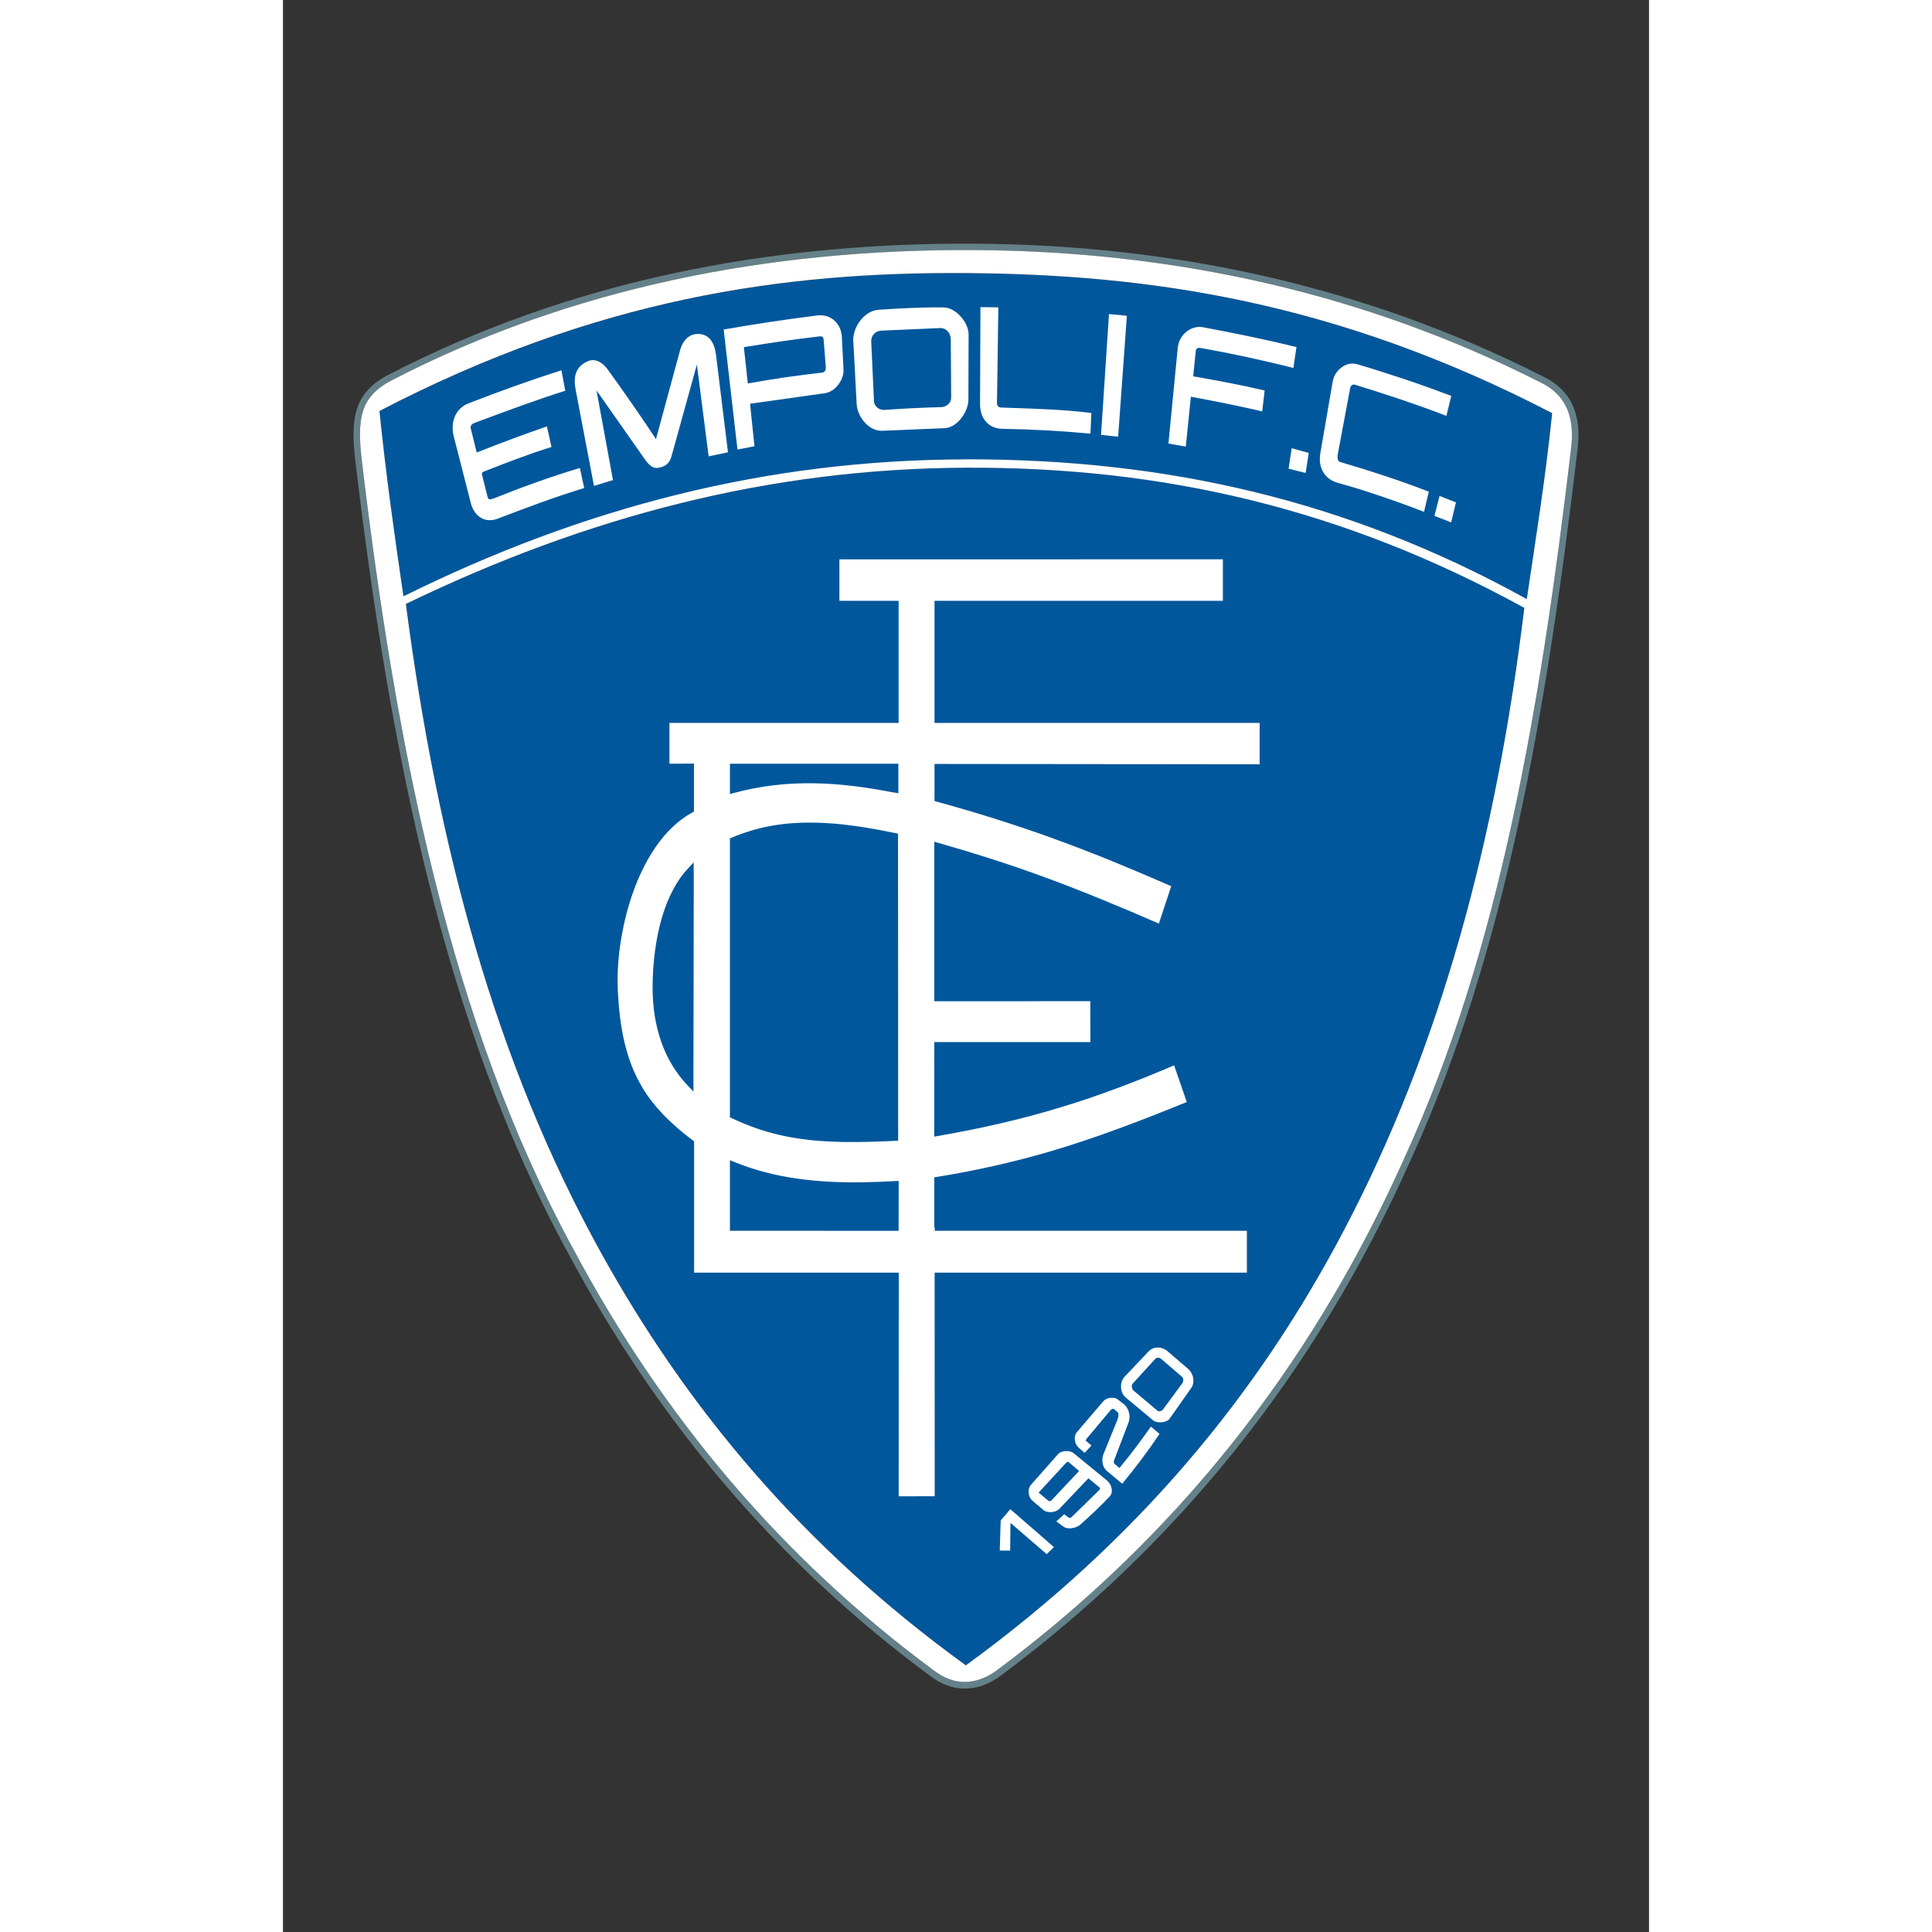 <?xml version="1.0" encoding="UTF-8"?>
<!DOCTYPE svg PUBLIC "-//W3C//DTD SVG 1.1//EN" "http://www.w3.org/Graphics/SVG/1.1/DTD/svg11.dtd">
<!-- Creator: CorelDRAW X6 -->
<svg xmlns="http://www.w3.org/2000/svg" xml:space="preserve" width="200.0pt" height="200.0pt" version="1.1" style="shape-rendering:geometricPrecision; text-rendering:geometricPrecision; image-rendering:optimizeQuality; fill-rule:evenodd; clip-rule:evenodd"
viewBox="0 0 21000 29700"
 xmlns:xlink="http://www.w3.org/1999/xlink">
 <rect x="0" y="0" width="21000" height="29700" fill="#333333" stroke="none"/>
 <defs>
  <!--<style type="text/css">
   <![CDATA[
    .fil0 {fill:none}
    .fil2 {fill:#00579C}
    .fil3 {fill:white}
    .fil4 {fill:#00579C;fill-rule:nonzero}
    .fil1 {fill:#648189;fill-rule:nonzero}
   ]]>
  </style>-->
 </defs>
 <g id="Слой_x0020_1">
  <g id="_1148530480">
   <path class="fil0" style="fill: none" d="M19083 9345c-2779,-1527 -5550,-2167 -8576,-2155 -3022,12 -5829,746 -8618,2094 495,3780 1386,7063 3005,9983 1309,2363 3081,4510 5604,6334 2648,-1929 4486,-4164 5814,-6692 1479,-2817 2336,-5989 2771,-9564zm-17231 -177c2770,-1371 5594,-2101 8650,-2105 3034,-4 5840,611 8619,2149 142,-963 286,-1844 390,-2859 -3323,-1723 -6200,-2133 -9011,-2153 -2789,-20 -5673,382 -9017,2120 102,992 231,1907 369,2849z"/>
   <path class="fil1" style="fill: #648189; fill-rule: nonzero" d="M1680 5842c-252,130 -388,282 -450,480 -64,203 -54,459 -14,790 262,2194 602,4352 1114,6396 511,2043 1194,3972 2141,5707l0 0c683,1279 1480,2461 2398,3540 918,1078 1959,2054 3130,2919l1 1c158,123 321,181 483,181 169,-1 338,-65 499,-185 1333,-992 2529,-2135 3576,-3442 1047,-1307 1945,-2779 2682,-4429l0 0c734,-1602 1257,-3335 1655,-5165 398,-1831 672,-3757 907,-5744 30,-250 8,-460 -73,-631 -80,-169 -220,-301 -427,-396l-2 -1c-1316,-664 -2699,-1165 -4148,-1502 -1447,-336 -2961,-509 -4538,-517 -1582,-8 -3129,137 -4624,462 -1494,324 -2937,827 -4310,1536zm-545 451c71,-225 221,-396 500,-539 1382,-713 2832,-1220 4335,-1545 1502,-326 3056,-471 4646,-463 1586,8 3106,181 4560,519 1457,339 2847,842 4170,1510l0 0c228,105 384,253 474,443 90,189 114,417 82,686 -236,1990 -510,3920 -909,5754 -399,1835 -924,3575 -1662,5185l0 0c-741,1658 -1643,3137 -2695,4451 -1052,1314 -2254,2462 -3594,3460 -178,132 -367,204 -558,204 -183,1 -367,-64 -543,-201l0 0c-1177,-870 -2223,-1850 -3147,-2935 -924,-1084 -1724,-2272 -2410,-3557l0 0c-952,-1744 -1638,-3680 -2151,-5731 -513,-2049 -853,-4212 -1116,-6409 -41,-344 -51,-611 18,-831z"/>
   <path class="fil2" style="fill: #00579C" d="M10508 7190c-3022,12 -5829,746 -8618,2094 495,3780 1386,7063 3005,9983 1309,2363 3081,4510 5604,6334 2648,-1929 4486,-4164 5814,-6692 1479,-2817 2336,-5989 2771,-9564 -2779,-1527 -5550,-2167 -8576,-2155zm-5236 6688c165,-545 475,-1147 993,-1431l0 -657 -377 1 0 -727 3523 0 0 -1777 -910 0 0 -737 5994 -1 0 738 -4433 0 0 1777 4998 0 0 735 -4997 -6 0 482c606,166 1204,353 1795,568 620,225 1228,478 1832,741l25 11 -221 670 -30 -13c-583,-255 -1170,-500 -1767,-719 -538,-197 -1082,-372 -1633,-528l0 2336 2398 -1 1 729 -2399 0 -1 1343c642,-111 1274,-254 1898,-445 593,-181 1170,-402 1740,-647l30 -13 228 659 -26 11c-702,287 -1410,559 -2138,772 -570,167 -1145,294 -1731,389l0 730 4798 0 0 744 -4800 0 1 3437 -654 1 1 -3437 -3145 0 0 -2045c-307,-231 -586,-492 -786,-823 -274,-454 -357,-976 -385,-1498 -24,-450 47,-941 177,-1371zm8018 6881c88,-93 230,-87 325,-6l313 268c94,80 128,229 55,334l-329 468c-55,78 -222,90 -293,31l-418 -348c-103,-84 -110,-262 -19,-358l367 -387zm-1111 1247l414 -485c53,-62 186,-79 251,-28l92 71c92,71 124,208 83,316l-213 556c-3,8 -18,41 -9,49l56 48c164,-196 317,-402 464,-611l19 -27 171 145 -15 22c-175,264 -367,515 -569,759l-19 23 -258 -214c-78,-65 -95,-194 -58,-285l211 -518c7,-17 30,-85 12,-100l-50 -44c-6,0 -17,8 -21,12l-366 437c-1,1 -4,5 -5,7l96 81 -140 149 -120 -105c-65,-57 -84,-191 -27,-259zm-698 803l414 -470c60,-68 205,-78 275,-21l513 420c76,62 121,198 48,278 -143,156 -299,299 -457,440 -68,61 -212,89 -289,33l-135 -99 159 -145 77 59c9,7 14,7 22,-1l427 -417 0 -4 -149 -123 -431 453c-64,67 -208,80 -279,20l-172 -146c-76,-64 -88,-203 -22,-278zm-486 1053l15 -497 170 -199 710 617 -147 144 -534 -460 -4 396 -210 -1z"/>
   <path class="fil2" style="fill: #00579C" d="M6266 13384c-414,441 -530,1215 -533,1788 -3,549 145,1082 528,1484l5 -3272z"/>
   <path class="fil2" style="fill: #00579C" d="M6921 12140c844,-227 1639,-171 2489,-5l0 -344 -2489 0 0 349z"/>
   <path class="fil2" style="fill: #00579C" d="M7386 18064c-158,-42 -313,-94 -465,-155l0 961 2493 1 1 -665c-678,38 -1369,36 -2029,-141z"/>
   <path class="fil2" style="fill: #00579C" d="M6921 17146c277,131 562,225 864,283 531,101 1087,86 1625,61l-2 -4633c-627,-129 -1297,-229 -1932,-104 -191,37 -376,94 -554,170l0 4224z"/>
   <path class="fil2" style="fill: #00579C" d="M12050 22510l-398 432 124 104c9,7 16,3 23,-5l403 -428 -137 -116c-5,1 -13,9 -15,12z"/>
   <path class="fil2" style="fill: #00579C" d="M13094 21360l368 310c8,6 37,-3 43,-11l303 -411c11,-15 12,-50 -3,-63l-323 -278c-13,-12 -41,-12 -53,2l-348 382c-14,15 -2,57 13,70z"/>
   <path class="fil2" style="fill: #00579C" d="M2866 7750l-266 -1041c-56,-218 21,-448 243,-535 469,-183 944,-353 1424,-507l32 -10 69 365 -25 8c-469,148 -930,322 -1392,493 -21,7 -47,28 -41,53l86 345c347,-138 697,-267 1049,-389l32 -11 81 366 -26 8c-340,107 -675,234 -1006,366 -6,2 -39,13 -42,18 -1,2 1,12 1,14l86 342c6,25 45,6 61,0 433,-175 873,-332 1321,-468l31 -9 78 359 -27 8c-449,135 -886,302 -1324,468 -211,80 -384,-38 -445,-243zm-1014 1418c2770,-1371 5594,-2101 8650,-2105 3034,-4 5840,611 8619,2149 142,-963 286,-1844 390,-2859 -3323,-1723 -6200,-2133 -9011,-2153 -2789,-20 -5673,382 -9017,2120 102,992 231,1907 369,2849zm2921 -1686l-284 -1489c-39,-203 -2,-373 207,-454 119,-46 235,39 301,131 251,348 497,698 733,1056l362 -1336c43,-159 146,-284 322,-264 171,19 233,179 252,329l185 1506 -316 66 -176 -1374 -376 1358c-33,121 -99,171 -217,190 -103,17 -173,-77 -225,-151l-706 -1006 247 1341 -311 94zm2192 -541l-218 -1894 28 -5c478,-85 959,-156 1440,-216 222,-28 390,139 401,355l25 501c8,171 -136,364 -309,388l-1125 158 67 653 -310 60zm5473 -246l-31 -3c-448,-42 -895,-66 -1345,-74 -235,-4 -370,-175 -369,-406l6 -1514 326 5 -21 1501c0,24 16,37 39,38 460,16 928,26 1385,83l27 3 -16 367zm112 13l125 -1906 325 30 -137 1909 -313 -34zm-3333 -60c-225,10 -411,-227 -423,-437l-51 -963c-10,-227 174,-495 414,-511 333,-22 665,-40 999,-35 205,3 410,244 409,443l-3 1000c-1,198 -179,454 -389,463l-957 40zm4684 248l-316 -57 147 -1512c19,-194 213,-356 410,-320 482,89 962,188 1438,304l27 6 -55 372 -32 -8c-469,-120 -946,-221 -1422,-306 -25,-4 -40,-1 -43,26l-37 365c359,64 718,130 1073,214l26 6 -43 371 -33 -8c-352,-84 -707,-154 -1063,-219l-78 767zm1530 329l55 -366 311 86 -56 357 -311 -78zm492 -260l191 -1107c9,-54 32,-105 64,-149 79,-109 218,-177 351,-132 484,144 963,306 1436,484l25 9 -87 356 -32 -12c-459,-176 -927,-331 -1397,-475 -26,-8 -39,6 -44,31l-193 1029c-4,20 -4,72 21,79 459,135 916,283 1362,457l24 10 -86 358 -32 -12c-266,-103 -538,-199 -810,-289 -168,-55 -338,-108 -508,-155 -225,-61 -324,-260 -285,-481zm1749 982l90 -355 300 117 -86 356 -304 -117z"/>
   <path class="fil2" style="fill: #00579C" d="M7113 5357l55 507c372,-67 746,-122 1121,-162 27,-3 33,-34 31,-57l-34 -426c-2,-23 -11,-26 -34,-24 -381,43 -761,100 -1139,161z"/>
   <path class="fil2" style="fill: #00579C" d="M9068 5245l42 911c3,73 62,125 135,123 290,-22 580,-37 871,-43 73,-2 134,-51 133,-127l-6 -889c-1,-78 -54,-155 -138,-151l-908 40c-72,3 -132,64 -129,137z"/>
   <path class="fil3" style="fill: white" d="M3126 7261c331,-132 666,-259 1006,-366l26 -8 -81 -366 -32 11c-353,122 -703,251 -1049,389l-86 -345c-6,-25 21,-46 41,-53 462,-171 923,-345 1392,-493l25 -8 -69 -365 -32 10c-480,153 -955,323 -1424,507 -222,87 -299,317 -243,535l266 1041c60,205 233,323 445,243 438,-166 875,-333 1324,-468l27 -8 -78 -359 -31 9c-447,136 -887,293 -1321,468 -15,6 -54,24 -61,0l-86 -342c-1,-2 -3,-12 -1,-14 3,-4 36,-16 42,-18z"/>
   <path class="fil3" style="fill: white" d="M4490 5993l284 1489 311 -94 -247 -1341 706 1006c52,74 121,168 225,151 118,-19 183,-70 217,-190l376 -1358 176 1374 316 -66 -185 -1506c-19,-150 -81,-310 -252,-329 -177,-20 -279,105 -322,264l-362 1336c-236,-358 -483,-708 -733,-1056 -67,-92 -183,-177 -301,-131 -209,81 -246,251 -207,454z"/>
   <path class="fil3" style="fill: white" d="M6747 5046l218 1894 310 -60 -67 -653 1125 -158c172,-24 317,-218 309,-388l-25 -501c-11,-216 -179,-383 -401,-355 -482,61 -962,131 -1440,216l-28 5zm420 818l-55 -507c379,-61 758,-119 1139,-161 23,-3 32,0 34,24l34 426c2,22 -4,54 -31,57 -376,41 -750,95 -1121,162z"/>
   <path class="fil3" style="fill: white" d="M8743 5247l51 963c11,210 197,447 423,437l957 -40c209,-9 388,-265 389,-463l3 -1000c1,-199 -204,-440 -409,-443 -334,-5 -666,14 -999,35 -240,16 -424,284 -414,511zm368 909l-42 -911c-3,-73 57,-134 129,-137l908 -40c83,-4 137,73 138,151l6 889c1,76 -60,125 -133,127 -291,6 -581,21 -871,43 -72,2 -131,-50 -135,-123z"/>
   <path class="fil3" style="fill: white" d="M10697 4697l-6 1514c-1,231 134,402 369,406 450,8 897,32 1345,74l31 3 16 -367 -27 -3c-457,-57 -925,-67 -1385,-83 -24,-1 -39,-14 -39,-38l21 -1501 -326 -5z"/>
   <polygon class="fil3" style="fill: white" points="12675,4801 12550,6707 12863,6741 13000,4831 "/>
   <path class="fil3" style="fill: white" d="M13732 5325l-147 1512 316 57 78 -767c356,66 711,136 1063,219l33 8 43 -371 -26 -6c-355,-84 -714,-150 -1073,-214l37 -365c3,-27 18,-30 43,-26 476,85 954,186 1422,306l32 8 55 -372 -27 -6c-476,-116 -956,-215 -1438,-304 -197,-36 -391,126 -410,320z"/>
   <polygon class="fil3" style="fill: white" points="15486,6859 15431,7224 15741,7302 15798,6945 "/>
   <path class="fil3" style="fill: white" d="M16114 5857l-191 1107c-38,221 60,420 285,481 171,47 340,100 508,155 271,89 543,185 810,289l32 12 86 -358 -24 -10c-446,-174 -903,-322 -1362,-457 -25,-7 -24,-59 -21,-79l193 -1029c5,-25 17,-39 44,-31 470,145 937,299 1397,475l32 12 87 -356 -25 -9c-473,-179 -952,-340 -1436,-484 -133,-45 -271,23 -351,132 -32,44 -55,95 -64,149z"/>
   <polygon class="fil3" style="fill: white" points="17761,7591 17671,7946 17975,8064 18061,7708 "/>
   <polygon class="fil3" style="fill: white" points="11888,23783 11178,23166 11009,23365 10994,23861 11204,23863 11208,23467 11742,23927 "/>
   <path class="fil3" style="fill: white" d="M11502 23086l172 146c71,60 216,47 279,-20l431 -453 149 123 0 4 -427 417c-8,8 -13,8 -22,1l-77 -59 -159 145 135 99c78,57 221,29 289,-33 157,-141 314,-284 457,-440 74,-80 28,-216 -48,-278l-513 -420c-69,-57 -215,-47 -275,21l-414 470c-66,75 -53,214 22,278zm274 -40l-124 -104 398 -432c3,-3 11,-11 15,-12l137 116 -403 428c-7,8 -14,13 -23,5z"/>
   <path class="fil3" style="fill: white" d="M12178 22006c-58,67 -38,202 27,259l120 105 140 -149 -96 -81c1,-3 3,-6 5,-7l366 -437c4,-4 15,-12 21,-12l50 44c17,15 -5,83 -12,100l-211 518c-37,91 -20,220 58,285l258 214 19 -23c201,-244 393,-496 569,-759l15 -22 -171 -145 -19 27c-147,209 -300,415 -464,611l-56 -48c-9,-7 7,-41 9,-49l213 -556c41,-107 9,-244 -83,-316l-92 -71c-65,-51 -198,-34 -251,28l-414 485z"/>
   <path class="fil3" style="fill: white" d="M12941 21504l418 348c71,60 238,48 293,-31l329 -468c74,-105 39,-253 -55,-334l-313 -268c-94,-81 -237,-87 -325,6l-367 387c-91,96 -83,274 19,358zm520 166l-368 -310c-15,-13 -27,-54 -13,-70l348 -382c12,-13 39,-13 53,-2l323 278c15,13 14,48 3,63l-303 411c-6,8 -35,17 -43,11z"/>
   <path class="fil3" style="fill: white" d="M10498 25601c-2522,-1824 -4294,-3971 -5604,-6334 -1618,-2921 -2510,-6203 -3005,-9983 2788,-1348 5595,-2082 8618,-2094 3026,-12 5796,628 8576,2155 -435,3576 -1291,6748 -2771,9564 -1328,2528 -3166,4763 -5814,6692zm4 -18539c-3057,4 -5880,734 -8650,2105 -138,-942 -268,-1857 -369,-2849 3344,-1738 6228,-2140 9017,-2120 2811,20 5688,430 9011,2153 -104,1016 -248,1896 -390,2859 -2778,-1538 -5584,-2153 -8619,-2149zm-9272 -740c-64,203 -54,459 -14,790 262,2194 602,4352 1114,6396 511,2043 1194,3972 2141,5707l0 0c683,1279 1480,2461 2398,3540 918,1078 1959,2054 3130,2919l1 1c158,123 321,181 483,181 169,-1 338,-65 499,-185 1333,-992 2529,-2135 3576,-3442 1047,-1307 1945,-2779 2682,-4429l0 0c734,-1602 1257,-3335 1655,-5165 398,-1831 672,-3757 907,-5744 30,-250 8,-460 -73,-631 -80,-169 -220,-301 -427,-396l-2 -1c-1316,-664 -2699,-1165 -4148,-1502 -1447,-336 -2961,-509 -4538,-517 -1582,-8 -3129,137 -4624,462 -1494,324 -2937,827 -4310,1536 -252,130 -388,282 -450,480z"/>
   <path class="fil4" style="fill: #00579C; fill-rule: nonzero" d="M5500 16734c99,164 218,311 349,445 132,135 278,257 430,372l10 7 0 12 0 2020 3121 0 25 0 0 25 -1 3412 604 -1 -1 -3412 0 -25 25 0 4775 0 0 -694 -4773 0 -25 0 0 -25 0 -730 0 -21 21 -3c293,-47 582,-103 870,-167 288,-64 573,-138 858,-221 363,-106 722,-227 1077,-358 356,-131 708,-270 1058,-414l0 0 4 -2 -212 -612 -5 2c-284,122 -571,239 -862,348 -290,109 -583,209 -880,300 -313,96 -627,179 -944,253 -317,74 -636,137 -957,193l-29 5 0 -30 1 -1343 0 -25 25 0 2374 0 -1 -679 -2373 1 -25 0 0 -25 0 -2336 0 -33 32 9c275,78 549,161 822,249 273,88 544,181 812,280 298,109 594,225 890,346 296,121 588,246 879,373l5 2 206 -623 -4 -2c-301,-131 -603,-260 -909,-385 -305,-124 -612,-244 -921,-356 -294,-107 -591,-207 -891,-302 -300,-95 -601,-183 -902,-266l-18 -5 0 -19 0 -482 0 -25 25 0 4972 6 0 -685 -4973 0 -25 0 0 -25 0 -1777 0 -25 25 0 4408 0 0 -688 -5945 1 0 687 885 0 25 0 0 25 0 1777 0 25 -25 0 -3498 0 0 677 352 -1 25 0 0 25 0 657 0 15 -13 7c-230,126 -419,316 -571,537 -187,269 -320,583 -410,880 -66,219 -117,454 -148,691 -29,226 -40,454 -28,672 14,260 41,519 99,770 58,250 146,492 282,716zm314 480c-135,-137 -256,-287 -357,-454 -138,-230 -229,-476 -288,-731 -59,-254 -87,-516 -101,-779 -12,-221 -1,-452 29,-681 31,-240 82,-478 149,-699 91,-301 226,-620 416,-894 154,-222 344,-415 575,-545l0 -617 -352 1 -25 0 0 -25 0 -727 0 -25 25 0 3498 0 0 -1727 -885 0 -25 0 0 -25 0 -737 0 -25 25 0 5994 -1 25 0 0 25 0 738 0 25 -25 0 -4408 0 0 1727 4973 0 25 0 0 25 0 735 0 25 -25 0 -4972 -6 0 438c299,82 594,169 886,261 299,94 596,195 893,302 311,113 618,232 923,356 304,124 607,253 910,386l25 11 21 9 -7 22 -221 670 -9 26 -25 -11 -30 -13c-292,-128 -585,-253 -878,-373 -293,-120 -589,-235 -888,-345 -269,-99 -539,-192 -810,-279 -261,-84 -524,-164 -789,-239l0 2278 2373 -1 25 0 0 25 1 729 0 25 -25 0 -2374 0 -1 1289c311,-54 619,-116 925,-187 316,-73 629,-157 940,-252 296,-90 588,-191 877,-299 288,-108 575,-224 860,-347l30 -13 25 -11 9 25 228 659 8 22 -22 9 -26 11 0 0c-352,144 -705,284 -1060,414 -356,131 -715,252 -1081,359 -285,83 -572,157 -861,222 -282,63 -566,118 -852,164l0 684 4773 0 25 0 0 25 0 744 0 25 -25 0 -4775 0 1 3412 0 25 -25 0 -654 1 -25 0 0 -25 1 -3413 -3121 0 -25 0 0 -25 0 -2032c-151,-114 -295,-235 -426,-369zm429 -540c-185,-194 -316,-418 -402,-660 -94,-265 -135,-551 -133,-842 2,-323 39,-711 145,-1067 84,-280 210,-542 394,-739l43 -46 0 63 -5 3272 0 62 -43 -45zm-355 -676c77,216 191,418 348,595l5 -3143c-156,184 -265,419 -340,670 -105,351 -142,733 -143,1052 -1,285 38,565 130,825zm1007 1150l0 -4224 0 -17 15 -6c91,-38 183,-72 276,-100 93,-29 188,-52 283,-71 320,-63 648,-69 976,-44 326,26 651,83 966,148l20 4 0 20 2 4633 0 24 -24 1c-269,12 -543,22 -817,17 -274,-6 -547,-27 -814,-78 -152,-29 -300,-67 -444,-115 -145,-47 -286,-104 -426,-170l-14 -7 0 -16zm50 -4207l0 4191c133,62 268,116 406,161 143,47 288,84 438,113 264,50 534,72 806,77 264,5 529,-4 790,-16l-2 -4589c-306,-63 -623,-118 -940,-143 -323,-25 -647,-19 -962,43 -95,19 -187,42 -278,70 -87,27 -172,57 -256,92zm-16 4946c76,31 152,59 229,84 76,26 154,49 233,70 328,88 665,133 1003,150 339,18 680,9 1019,-10l26 -1 0 26 -1 665 0 25 -25 0 -2493 -1 -25 0 0 -25 0 -961 0 -37 34 14zm213 132c-67,-22 -133,-46 -198,-72l0 900 2443 1 1 -614c-331,18 -665,26 -998,9 -342,-18 -681,-63 -1013,-152 -79,-21 -158,-45 -236,-71zm2262 -5858c-424,-83 -834,-138 -1242,-144 -408,-6 -816,36 -1235,149l-31 8 0 -33 0 -349 0 -25 25 0 2489 0 25 0 0 25 0 344 0 30 -30 -6zm-1242 -194c403,6 806,59 1221,139l0 -289 -2439 0 0 291c413,-108 815,-149 1218,-142z"/>
   <polygon class="fil3" style="fill: white" points="11178,23166 11009,23365 10994,23861 11204,23863 11208,23467 11742,23927 11888,23783 "/>
   <path class="fil4" style="fill: #00579C; fill-rule: nonzero" d="M11181 23201l-148 173 -14 462 160 1 4 -371 1 -54 41 35 516 445 111 -109 -671 -583zm-191 147l170 -199 16 -19 19 16 710 617 20 18 -19 19 -147 144 -16 16 -17 -15 -493 -425 -4 342 0 25 -25 0 -210 -1 -26 0 1 -25 15 -497 0 -9 6 -7z"/>
   <path class="fil3" style="fill: white" d="M11502 23086l172 146c71,60 216,47 279,-20l431 -453 149 123 0 4 -427 417c-8,8 -13,8 -22,1l-77 -59 -159 145 135 99c78,57 221,29 289,-33 157,-141 314,-284 457,-440 74,-80 28,-216 -48,-278l-513 -420c-69,-57 -215,-47 -275,21l-414 470c-66,75 -53,214 22,278zm274 -40l-124 -104 398 -432c3,-3 11,-11 15,-12l137 116 -403 428c-7,8 -14,13 -23,5z"/>
   <path class="fil4" style="fill: #00579C; fill-rule: nonzero" d="M11518 23067l172 146c30,25 77,35 123,32 48,-3 94,-21 122,-50l431 -453 16 -17 18 15 149 123 10 9 -1 13 0 4 -1 9 -6 6 -427 417c-9,8 -17,13 -27,13 -10,0 -18,-3 -27,-10l-60 -46 -121 110 110 81c31,23 77,29 123,24 52,-6 103,-27 135,-55 79,-71 157,-142 233,-214 77,-73 151,-147 222,-224l0 0c2,-2 3,-3 4,-5l0 0c27,-32 31,-75 22,-117 -9,-44 -34,-86 -65,-114l0 0c-2,-2 -4,-4 -7,-6l-513 -420c-30,-24 -77,-34 -124,-31 -46,3 -91,20 -116,49l-414 469 0 0 -2 2 0 0c-27,32 -38,77 -34,122 4,45 22,88 53,116l0 0 2 2 0 0zm140 184l-172 -146 0 0 -2 -2 0 0c-41,-37 -65,-92 -70,-149 -5,-57 10,-116 46,-159l0 0 2 -2 0 0 414 -470c34,-39 92,-61 150,-65 59,-4 119,9 159,42l513 420c3,2 6,5 9,8l0 0c38,35 68,87 80,140 12,56 5,114 -33,159l0 0c-2,3 -4,5 -6,7l0 0c-72,79 -147,154 -224,227 -77,73 -156,145 -234,215 -39,35 -101,61 -163,68 -57,6 -115,-3 -158,-34l-135 -99 -25 -18 23 -21 159 -145 15 -14 17 13 71 55 404 -395 -112 -92 -415 436c-37,38 -96,61 -155,65 -58,4 -118,-10 -158,-44zm102 -185l-124 -104 -20 -17 18 -19 398 -432 0 0c2,-2 7,-7 12,-11 4,-4 10,-7 15,-8l13 -4 10 9 137 116 20 17 -18 19 -403 428c-6,6 -13,12 -21,15 -12,4 -24,2 -36,-8zm-72 -126l96 81 382 -405 -101 -85 -377 410z"/>
   <path class="fil3" style="fill: white" d="M12204 22264l120 105 140 -149 -96 -81c1,-3 3,-6 5,-7l366 -437c4,-4 15,-12 21,-12l50 44c17,15 -5,83 -12,100l-211 518c-37,91 -20,220 58,285l258 214 19 -23c201,-244 393,-496 569,-759l15 -22 -171 -145 -19 27c-147,209 -300,415 -464,611l-56 -48c-9,-7 7,-41 9,-49l213 -556c41,-107 9,-244 -83,-316l-92 -71c-65,-51 -198,-34 -251,28l-414 485c-58,67 -38,202 27,259z"/>
   <path class="fil4" style="fill: #00579C; fill-rule: nonzero" d="M12221 22245l102 89 106 -112 -75 -64 -14 -12 7 -17c1,-3 2,-5 4,-7l0 0c2,-3 4,-5 5,-7l366 -437c4,-4 10,-10 17,-14 7,-4 14,-7 22,-7l10 0 8 7 50 44c14,12 17,33 14,56l0 0c-3,28 -15,60 -19,72l-211 518c-17,43 -22,95 -12,144 9,44 30,85 63,113l238 198 3 -4c100,-122 199,-246 293,-372 95,-126 186,-254 274,-386l3 -4 -133 -113 -3 5c-74,105 -149,209 -226,311 -77,102 -156,203 -239,302l-16 19 -19 -16 -56 -48c-21,-18 -5,-58 1,-74l0 0 1 -3 0 0 213 -556c19,-50 21,-106 7,-158 -13,-51 -41,-97 -82,-129l-92 -71c-27,-21 -69,-28 -111,-23 -42,5 -83,22 -106,48l-414 485c-23,27 -31,70 -27,112 5,44 23,87 51,112zm87 142l-120 -105c-38,-33 -62,-89 -68,-145 -6,-54 6,-110 39,-149l414 -485c31,-36 84,-59 138,-65 54,-6 109,4 147,33l92 71c50,39 84,95 100,155 16,62 14,130 -9,189l-213 556 0 0 -1 3 0 0c-3,6 -21,12 -15,17l37 32c75,-91 149,-185 221,-281 77,-102 152,-206 225,-310l19 -27 16 -22 21 18 171 145 17 14 -12 18 -15 22c-88,132 -180,261 -276,388 -95,127 -194,251 -295,373l-19 23 -16 19 -19 -16 -258 -214c-42,-35 -69,-86 -80,-141 -12,-58 -7,-121 14,-173l211 -518c4,-10 13,-37 16,-59l0 0c1,-8 4,-12 3,-12l-37 -32 -354 422 77 66 20 17 -18 19 -140 149 -17 17 -18 -16zm84 -238l0 0 0 0 0 0z"/>
   <path class="fil3" style="fill: white" d="M12941 21504l418 348c71,60 238,48 293,-31l329 -468c74,-105 39,-253 -55,-334l-313 -268c-94,-81 -237,-87 -325,6l-367 387c-91,96 -83,274 19,358zm152 -144c-15,-13 -27,-54 -13,-70l348 -382c12,-13 39,-13 53,-2l323 278c15,13 14,48 3,63l-303 411c-6,8 -35,17 -43,11l-368 -310z"/>
   <path class="fil4" style="fill: #00579C; fill-rule: nonzero" d="M12957 21485l418 348 0 0c2,2 4,3 6,5 31,22 81,31 129,26 48,-5 93,-22 118,-51 1,-1 3,-3 4,-6l329 -468c32,-45 41,-100 32,-152 -9,-56 -39,-110 -83,-148l-313 -268c-44,-37 -99,-57 -153,-56l0 0c-50,1 -100,20 -138,61l-367 387c-3,3 -6,7 -9,10 -34,42 -50,99 -47,155 3,56 24,110 63,148 3,3 6,6 10,9l0 0zm386 386l-418 -348 0 0c-4,-4 -9,-7 -13,-11 -49,-46 -75,-113 -79,-181 -3,-68 16,-137 58,-189 4,-5 8,-9 11,-13l367 -387c48,-51 110,-75 173,-76 66,-1 133,23 186,68l313 268c53,45 89,110 100,178 11,65 -1,132 -41,189l-329 468c-2,3 -4,5 -7,9 -33,40 -92,63 -151,69 -59,6 -121,-6 -163,-35 -3,-2 -6,-5 -9,-7l0 0zm-266 -493l-1 -1 -1 -1c-11,-10 -20,-28 -24,-46 -4,-20 -3,-42 9,-56l0 -1 1 -1 0 0 348 -382c11,-12 27,-18 43,-18 16,-1 33,5 45,15l323 278c13,11 19,29 20,47 1,18 -4,38 -13,50l-303 411c-7,9 -22,17 -36,20 -15,4 -31,3 -42,-4l-1 -1 -1 -1 -368 -310 0 0zm31 -39l0 0 1 1 0 0 366 309c1,0 -2,-3 1,-4 5,-1 8,-1 8,-1l303 -411c3,-4 4,-11 4,-18 0,-5 -1,-10 -3,-11l-323 -278c-2,-2 -6,-3 -10,-3l0 0c-3,0 -6,1 -8,2l-348 382c-1,2 0,7 1,14 2,8 5,16 9,20z"/>
   <path class="fil3" style="fill: white" d="M6896 17146l0 -4224 0 -17 15 -6c91,-38 183,-72 276,-100 93,-29 188,-52 283,-71 320,-63 648,-69 976,-44 326,26 651,83 966,148l20 4 0 20 2 4633 0 24 -24 1c-269,12 -543,22 -817,17 -274,-6 -547,-27 -814,-78 -152,-29 -300,-67 -444,-115 -145,-47 -286,-104 -426,-170l-14 -7 0 -16zm7026 -191l0 0zm-3884 1915l0 -730 0 -21 21 -3c293,-47 582,-103 870,-167 288,-64 573,-138 858,-221 363,-106 722,-227 1077,-358 356,-131 708,-270 1058,-414l4 -2 -212 -612 -5 2c-284,122 -571,239 -862,348 -290,109 -583,209 -880,300 -313,96 -627,179 -944,253 -317,74 -636,137 -957,193l-29 5 0 -30 1 -1343 0 -25 25 0 2374 0 -1 -679 -2373 1 -25 0 0 -25 0 -2336 0 -33 32 9c275,78 549,161 822,249 273,88 544,181 812,280 298,109 594,225 890,346 296,121 588,246 879,373l5 2 206 -623 -4 -2c-301,-131 -603,-260 -909,-385 -305,-124 -612,-244 -921,-356 -294,-107 -591,-207 -891,-302 -300,-95 -601,-183 -902,-266l-18 -5 0 -19 0 -482 0 -25 25 0 4972 6 0 -685 -4973 0 -25 0 0 -25 0 -1777 0 -25 25 0 4408 0 0 -688 -5945 1 0 687 885 0 25 0 0 25 0 1777 0 25 -25 0 -3498 0 0 677 352 -1 25 0 0 25 0 657 0 15 -13 7c-230,126 -419,316 -571,537 -187,269 -320,583 -410,880 -66,219 -117,454 -148,691 -29,226 -40,454 -28,672 14,260 41,519 99,770 58,250 146,492 282,716 99,164 218,311 349,445 132,135 278,257 430,372l10 7 0 12 0 2020 3121 0 25 0 0 25 -1 3412 604 -1 -1 -3412 0 -25 25 0 4775 0 0 -694 -4773 0 -25 0 0 -25zm-3747 -5487l-5 3272 0 62 -43 -45c-185,-194 -316,-418 -402,-660 -94,-265 -135,-551 -133,-842 2,-323 39,-711 145,-1067 84,-280 210,-542 394,-739l43 -46 0 63zm639 4502c76,31 152,59 229,84 76,26 154,49 233,70 328,88 665,133 1003,150 339,18 680,9 1019,-10l26 -1 0 26 -1 665 0 25 -25 0 -2493 -1 -25 0 0 -25 0 -961 0 -37 34 14zm2475 -5726c-424,-83 -834,-138 -1242,-144 -408,-6 -816,36 -1235,149l-31 8 0 -33 0 -349 0 -25 25 0 2489 0 25 0 0 25 0 344 0 30 -30 -6z"/>
   <path class="fil4" style="fill: #00579C; fill-rule: nonzero" d="M6871 17146l0 -4224 0 -17 0 -17 15 -6 15 -6c46,-19 92,-38 138,-54 46,-17 93,-32 140,-47 48,-15 95,-28 142,-40 48,-12 95,-23 143,-32 161,-32 325,-49 489,-55 164,-6 329,-1 493,11l0 0c163,13 327,34 489,59 162,26 322,56 480,89l20 4 20 4 0 20 0 20 0 0 2 4633 0 24 0 24 -24 1 -24 1c-134,6 -270,12 -407,15 -137,3 -274,4 -411,2 -138,-3 -275,-10 -411,-22 -137,-13 -273,-31 -407,-56 -76,-15 -152,-31 -226,-51 -75,-19 -149,-41 -221,-65 -73,-24 -145,-50 -216,-79 -71,-29 -142,-60 -212,-93l-14 -7 -14 -7 0 -16 0 -16 0 0zm50 -4224l0 4224 0 0 0 0c69,33 139,63 209,91 70,28 141,54 213,78 72,24 145,45 218,64 73,19 148,36 223,50 133,25 267,43 402,56 135,12 271,19 408,22 136,3 273,2 409,-2 135,-3 271,-9 406,-15l-2 -4633 0 0 0 0c-157,-32 -317,-63 -478,-88 -160,-25 -323,-46 -485,-59l0 0c-163,-13 -326,-18 -488,-11 -161,6 -322,23 -481,55 -47,9 -94,20 -141,31 -48,12 -94,25 -140,39 -46,14 -92,29 -138,46 -46,17 -91,35 -136,53zm3092 5948l0 -730 0 -21 0 -21 21 -3 21 -3c145,-23 290,-49 436,-77 146,-28 290,-58 432,-90 144,-32 287,-67 429,-103 142,-37 284,-76 427,-117 181,-53 361,-110 540,-170l0 0c177,-59 356,-122 535,-188 178,-65 355,-133 531,-202 173,-68 342,-136 509,-204l-195 -564c-135,58 -271,115 -410,171 -143,58 -288,114 -434,169 -146,55 -292,107 -438,157 -146,50 -294,98 -443,143 -158,48 -315,93 -471,135 -157,42 -315,81 -474,118 -157,37 -317,71 -478,103 -161,32 -322,62 -481,90l-29 5 -29 5 0 -30 0 -30 1 -1343 0 -25 0 -25 25 0 25 0 0 0 2349 0 -1 -629 -2348 1 0 0 -25 0 -25 0 0 -25 0 -25 0 -2336 0 0 0 -33 0 -33 32 9 32 9c140,40 277,80 413,121 135,41 271,84 411,128 139,45 275,90 408,136 135,46 270,94 405,144 147,54 296,110 446,169 147,57 296,117 445,178 151,62 298,123 442,184 139,59 278,119 418,180l190 -575c-146,-64 -291,-126 -436,-188 -149,-63 -301,-126 -456,-190 -154,-63 -307,-124 -459,-182 -153,-59 -306,-117 -461,-173 -146,-53 -294,-105 -443,-155 -147,-50 -296,-98 -447,-146 -152,-48 -302,-94 -450,-137 -152,-45 -302,-87 -451,-128l-18 -5 -18 -5 0 -19 0 -19 0 -482 0 0 0 -25 0 -25 25 0 25 0 4948 5 0 -636 -4948 0 0 0 -25 0 -25 0 0 -25 0 -25 0 -1777 0 0 0 -25 0 -25 25 0 25 0 4383 0 0 -638 -5895 1 0 637 860 0 0 0 25 0 25 0 0 25 0 25 0 1777 0 25 0 25 -25 0 -25 0 -3473 0 0 627 327 -1 25 0 25 0 0 25 0 25 0 657 0 0 0 15 0 15 -13 7 -13 7c-109,60 -208,134 -298,219 -98,92 -186,197 -264,310 -87,125 -162,261 -227,400l0 0c-73,156 -132,317 -179,473 -33,110 -63,224 -87,340 -24,115 -45,231 -60,347 -15,114 -25,228 -30,342 -5,110 -4,219 1,326 7,129 17,258 33,386 16,128 37,255 66,379 29,124 65,246 111,364 46,118 101,233 168,345 49,81 103,158 161,231 58,73 120,143 185,209 66,67 135,130 206,192 72,62 146,121 222,177l10 7 10 8 0 12 0 12 0 0 0 1995 3096 0 25 0 25 0 0 25 0 25 -1 3388 554 -1 -1 -3387 0 0 0 -25 0 -25 25 0 25 0 4750 0 0 -644 -4748 0 -25 0 -25 0 0 -25 0 -25zm49 -730l0 730 4773 0 25 0 0 25 0 694 0 25 -25 0 -4775 0 1 3412 0 25 -25 0 -604 1 -25 0 0 -25 1 -3412 -3121 0 -25 0 0 -25 0 -2020 0 0 0 0c-77,-58 -152,-117 -224,-179 -72,-62 -143,-127 -209,-195 -66,-68 -130,-138 -189,-213 -59,-75 -114,-154 -164,-236 -68,-113 -125,-231 -172,-353 -47,-121 -84,-245 -113,-371 -29,-127 -51,-255 -67,-384 -16,-129 -26,-259 -33,-390 -6,-108 -6,-219 -1,-330 5,-115 15,-231 30,-346 15,-118 36,-236 60,-351 25,-118 55,-233 88,-344 48,-158 108,-321 182,-480l0 0c66,-141 142,-279 231,-407 80,-116 170,-223 271,-318 93,-88 196,-164 308,-226l0 0 0 0 0 -657 -352 1 -25 0 0 -25 0 -677 0 -25 25 0 3498 0 0 -1777 0 0 -885 0 -25 0 0 -25 0 -687 0 -25 25 0 5945 -1 25 0 0 25 0 688 0 25 -25 0 -4408 0 0 0 0 1776 0 0 4973 0 25 0 0 25 0 685 0 25 -25 0 -4972 -6 0 482c152,42 303,85 452,128 152,45 303,91 451,137 149,47 298,96 448,146 148,50 296,102 444,156 154,56 308,114 462,174 156,60 309,121 459,183 150,61 303,125 457,190 153,65 304,130 453,195l4 2 21 9 -7 22 -206 623 -9 26 -25 -11 -5 -2c-144,-63 -290,-126 -437,-189 -149,-63 -296,-125 -441,-184 -147,-60 -295,-119 -444,-177 -147,-57 -295,-113 -445,-168 -134,-49 -268,-97 -404,-144 -137,-47 -273,-93 -407,-136 -134,-43 -270,-86 -410,-128 -139,-42 -276,-82 -412,-121l0 2335 0 0 2373 -1 25 0 0 25 1 679 0 25 -25 0 -2374 0 0 0 -1 1343c162,-28 322,-58 480,-89 158,-32 317,-66 476,-103 158,-37 315,-76 472,-118 158,-42 315,-87 470,-134 147,-45 295,-93 442,-143 147,-50 293,-103 437,-156 145,-54 289,-110 433,-169 142,-57 285,-117 428,-179l5 -2 25 -11 9 25 212 612 8 22 -22 9 -4 2 0 0c-178,73 -354,144 -527,212 -177,69 -354,137 -532,202 -176,65 -355,128 -537,188l0 0c-180,60 -360,117 -542,170 -142,42 -285,81 -428,118 -143,37 -287,72 -431,104 -145,33 -290,63 -434,90 -144,28 -290,53 -438,77zm-3747 -4756l-5 3272 0 62 0 62 -43 -45 -43 -45c-92,-96 -170,-200 -237,-309 -70,-114 -126,-235 -170,-360 -46,-130 -80,-266 -102,-405l0 0c-23,-146 -33,-295 -33,-445 1,-175 12,-368 39,-565 23,-170 58,-343 107,-509 44,-148 100,-291 170,-422 64,-120 140,-231 230,-326l43 -46 43 -46 0 63 0 63zm-54 3272l5 -3272c-87,92 -160,199 -222,316 -68,128 -123,268 -166,413 -49,164 -83,334 -106,501 -27,195 -38,386 -39,559 -1,148 9,294 32,437l0 0c21,136 54,268 100,396 43,122 98,239 166,350 65,106 141,207 230,300zm678 1207c37,15 75,30 114,44 39,14 77,28 114,40 37,12 75,25 115,36 39,12 77,23 117,33 163,44 328,77 495,101 167,24 335,40 503,49 169,9 339,11 508,9 169,-2 339,-9 508,-19l26 -1 26 -1 0 26 0 26 -1 665 0 25 0 25 -25 0 -25 0 0 0 -2493 -1 -25 0 -25 0 0 -25 0 -25 0 -961 0 0 0 -37 0 -37 34 14 34 14zm96 91c-38,-14 -76,-29 -115,-44l0 961 2493 1 0 0 1 -665c-169,9 -339,16 -510,19 -171,2 -341,0 -511,-9 -170,-9 -339,-24 -507,-49 -168,-24 -336,-58 -501,-102 -40,-11 -79,-22 -118,-34 -38,-11 -77,-24 -117,-37 -40,-13 -78,-27 -116,-41zm2364 -5769c-211,-41 -419,-76 -625,-101 -206,-25 -410,-40 -613,-43 -203,-3 -406,6 -610,30 -204,24 -410,62 -618,119l-31 8 -31 8 0 -33 0 -33 0 0 0 -349 0 -25 0 -25 25 0 25 0 2489 0 0 0 25 0 25 0 0 25 0 25 0 344 0 30 0 30 -30 -6 -30 -6zm-619 -150c207,25 416,60 629,101l0 -344 0 0 -2489 0 0 349c211,-57 419,-96 626,-120 206,-24 411,-33 617,-30 206,3 411,19 618,44z"/>
   <path class="fil3" style="fill: white" d="M3084 7279c3,-4 36,-16 42,-18 331,-132 666,-259 1006,-366l26 -8 -81 -366 -32 11c-353,122 -703,251 -1049,389l-86 -345c-6,-25 21,-46 41,-53 462,-171 923,-345 1392,-493l25 -8 -69 -365 -32 10c-480,153 -955,323 -1424,507 -222,87 -299,317 -243,535l266 1041c60,205 233,323 445,243 438,-166 875,-333 1324,-468l27 -8 -78 -359 -31 9c-447,136 -887,293 -1321,468 -15,6 -54,24 -61,0l-86 -342c-1,-2 -3,-12 -1,-14z"/>
   <path class="fil4" style="fill: #00579C; fill-rule: nonzero" d="M3063 7266c7,-11 34,-21 48,-26l0 0 6 -2 0 0c167,-66 334,-131 500,-192 168,-62 337,-120 507,-174l4 -1 -70 -316 -5 2c-176,61 -351,123 -525,188 -177,66 -352,133 -523,201l-26 11 -7 -28 -86 -345c-5,-19 1,-37 12,-51 11,-15 29,-26 45,-31l0 0 128 -48 0 0c420,-156 841,-312 1265,-446l4 -1 -59 -315 -6 2c-238,76 -477,157 -715,242 -237,85 -473,173 -707,264 -100,39 -168,109 -207,194 -42,93 -49,204 -21,312l266 1041 0 0c3,12 7,23 11,34 31,81 81,144 145,181 63,36 141,46 226,21 10,-3 19,-6 29,-10l0 0 4 -2 0 0c437,-166 874,-332 1321,-467l4 -1 -67 -310 -5 2c-222,67 -444,141 -664,219 -220,78 -438,161 -654,248l0 0 -3 1 0 0c-7,3 -18,7 -29,10 -27,7 -54,5 -62,-29l-86 -342c0,-2 -2,-8 -2,-13 -1,-6 0,-13 3,-18l0 -1 1 -1zm65 21l0 0c-6,2 -13,2 -18,3l85 340c1,5 0,-7 2,-8 7,-2 16,-5 22,-8l0 0 4 -1 0 0c217,-88 435,-171 656,-249 220,-78 442,-151 667,-220l31 -9 26 -8 6 26 78 359 5 23 -22 7 -27 8c-447,135 -882,300 -1318,466l0 0 -4 2 0 0c-11,4 -22,8 -33,11 -99,29 -190,17 -265,-26 -74,-42 -132,-115 -167,-206 -5,-12 -9,-25 -13,-38l0 -1 -266 -1041c-30,-119 -23,-241 24,-345 44,-96 121,-175 234,-219 235,-92 471,-180 709,-265 236,-84 475,-165 717,-242l32 -10 27 -9 5 28 69 365 4 22 -21 7 -25 8c-427,135 -845,290 -1263,445l0 0 -128 48 -1 0c-8,3 -16,8 -22,15 -2,3 -4,6 -3,9l79 317c167,-66 333,-130 498,-191 175,-65 350,-128 526,-188l32 -11 26 -9 6 27 81 366 5 22 -22 7 -26 8c-170,53 -338,112 -505,173 -169,62 -335,127 -499,192l0 0c-2,1 -5,2 -7,3z"/>
   <path class="fil3" style="fill: white" d="M4490 5993l284 1489 311 -94 -247 -1341 706 1006c52,74 121,168 225,151 118,-19 183,-70 217,-190l376 -1358 176 1374 316 -66 -185 -1506c-19,-150 -81,-310 -252,-329 -177,-20 -279,105 -322,264l-362 1336c-236,-358 -483,-708 -733,-1056 -67,-92 -183,-177 -301,-131 -209,81 -246,251 -207,454z"/>
   <path class="fil4" style="fill: #00579C; fill-rule: nonzero" d="M4499 5991l282 1478 292 -89 -245 -1333 -8 -45 26 37 706 1006 0 0c26,36 55,78 91,108 35,29 75,47 123,39 57,-9 102,-26 135,-55 34,-29 57,-70 73,-128l376 -1358 13 -48 6 49 175 1363 297 -62 -184 -1497c-10,-82 -33,-167 -81,-229 -37,-49 -89,-83 -162,-91 -79,-9 -143,12 -193,53 -58,47 -97,120 -119,204l-362 1336 -6 21 -12 -18c-118,-179 -239,-356 -361,-532 -123,-177 -247,-351 -372,-524 -36,-50 -86,-97 -143,-122 -46,-20 -96,-25 -146,-6 -102,39 -161,100 -191,175 -30,76 -29,167 -10,267zm264 1493l-284 -1489c-20,-103 -20,-198 11,-278 31,-80 95,-145 202,-187 56,-22 111,-16 162,6 61,26 114,76 151,129 126,175 250,349 372,525 118,170 235,341 349,514l356 -1315c24,-87 65,-164 126,-214 54,-44 122,-67 207,-57 79,9 135,46 176,99 50,65 74,154 85,239l185 1506 1 9 -9 2 -316 66 -11 2 -1 -11 -170 -1325 -363 1310c-17,62 -43,107 -80,138 -37,31 -84,49 -145,59 -55,9 -101,-11 -140,-44 -38,-31 -68,-74 -95,-112l0 0 -679 -969 239 1296 2 9 -9 3 -311 94 -11 3 -2 -11z"/>
   <path class="fil3" style="fill: white" d="M6747 5046l218 1894 310 -60 -67 -653 1125 -158c172,-24 317,-218 309,-388l-25 -501c-11,-216 -179,-383 -401,-355 -482,61 -962,131 -1440,216l-28 5zm420 818l-55 -507c379,-61 758,-119 1139,-161 23,-3 32,0 34,24l34 426c2,22 -4,54 -31,57 -376,41 -750,95 -1121,162z"/>
   <path class="fil4" style="fill: #00579C; fill-rule: nonzero" d="M6775 5067l212 1844 261 -51 -65 -630 -2 -24 24 -3 1125 -158c78,-11 151,-60 203,-127 55,-69 88,-155 84,-236l-25 -501c-1,-11 -1,-21 -3,-31l0 0c-11,-89 -51,-167 -112,-222 -60,-54 -140,-86 -231,-81 -9,0 -19,1 -28,2l0 0c-241,30 -481,63 -721,99 -239,36 -479,75 -718,117l0 0 -5 1zm165 1876l-218 -1894 -3 -23 23 -4 28 -5 0 0c239,-43 479,-82 720,-117 241,-36 481,-69 722,-99l0 0c11,-1 21,-2 31,-3 105,-5 197,31 267,94 69,63 115,152 128,253l0 0c1,12 2,23 3,34l25 501c5,93 -33,191 -94,269 -60,76 -144,132 -236,145l-1101 155 65 629 2 23 -22 4 -310 60 -26 5 -3 -27zm203 -1076l-55 -507 -3 -23 23 -4c191,-31 381,-61 569,-88 190,-27 380,-52 572,-74 17,-2 29,-1 41,6 13,8 19,20 21,41l34 426c1,17 -1,37 -10,54 -9,16 -22,27 -44,30 -187,20 -373,44 -559,71 -188,27 -375,58 -560,91l-26 5 -3 -27zm-3 -489l50 457c179,-32 357,-61 535,-87 186,-27 373,-51 561,-71 2,0 4,-2 5,-4 4,-7 5,-17 4,-26l-34 -426c0,-3 5,-1 3,-2 0,0 -3,1 -9,1 -190,21 -380,46 -570,73 -183,26 -365,55 -545,84z"/>
   <path class="fil3" style="fill: white" d="M8743 5247l51 963c11,210 197,447 423,437l957 -40c209,-9 388,-265 389,-463l3 -1000c1,-199 -204,-440 -409,-443 -334,-5 -666,14 -999,35 -240,16 -424,284 -414,511zm368 909l-42 -911c-3,-73 57,-134 129,-137l908 -40c83,-4 137,73 138,151l6 889c1,76 -60,125 -133,127 -291,6 -581,21 -871,43 -72,2 -131,-50 -135,-123z"/>
   <path class="fil4" style="fill: #00579C; fill-rule: nonzero" d="M8768 5246l51 963c6,105 57,216 135,297 70,73 162,120 261,116l957 -40c92,-4 178,-60 244,-139 73,-87 121,-201 121,-299l3 -1000c0,-95 -50,-202 -126,-284 -72,-78 -166,-133 -259,-134 -166,-2 -333,1 -499,8 -165,7 -332,17 -499,28 -108,7 -204,69 -274,156 -77,94 -122,217 -117,329l0 0zm1 965l-51 -963 0 0c-5,-124 44,-259 128,-363 78,-97 187,-166 309,-174 166,-11 332,-21 500,-28 167,-7 333,-10 501,-8 107,1 214,63 295,150 84,91 140,210 140,318l-3 1000c0,110 -52,235 -133,331 -74,88 -173,152 -280,156l-957 40c-115,5 -220,-49 -299,-131 -87,-90 -143,-213 -149,-329zm316 -54l-42 -911 0 0 0 0c-2,-44 15,-83 43,-113 28,-29 67,-48 109,-50l0 0 0 0 0 0 908 -40 0 0 5 0 0 0c47,0 86,21 114,53 27,31 42,73 44,116l0 0c0,2 0,4 0,7l6 889c0,44 -17,81 -45,107 -29,27 -69,43 -113,44 -144,3 -290,9 -435,16 -144,7 -289,16 -435,27l-1 0c-43,1 -82,-14 -111,-40 -29,-26 -47,-63 -49,-107zm8 -913l0 0 42 911c1,29 14,54 33,72 19,18 46,28 75,27l0 0c144,-11 289,-20 436,-27 145,-7 290,-13 436,-16 31,-1 60,-12 80,-31 18,-17 30,-42 29,-71l-6 -889c0,-1 0,-3 0,-5 -1,-32 -13,-63 -32,-85 -18,-22 -44,-36 -75,-36l-4 0 0 0 -908 40 0 0 0 0 0 0c-29,1 -56,14 -75,35 -19,20 -31,47 -29,76l0 0z"/>
   <path class="fil3" style="fill: white" d="M10697 4697l-6 1514c-1,231 134,402 369,406 450,8 897,32 1345,74l31 3 16 -367 -27 -3c-457,-57 -925,-67 -1385,-83 -24,-1 -39,-14 -39,-38l21 -1501 -326 -5z"/>
   <path class="fil4" style="fill: #00579C; fill-rule: nonzero" d="M10722 4722l-6 1489c0,112 32,208 94,276 58,64 143,103 251,105 226,4 451,12 674,24 224,12 448,29 673,50l0 0 5 1 14 -318 -5 -1c-408,-51 -825,-64 -1236,-78 -49,-2 -98,-3 -146,-5 -18,-1 -34,-7 -46,-18 -11,-11 -18,-26 -18,-46l21 -1476 -276 -4zm-56 1489l6 -1514 0 -25 25 0 326 5 25 0 0 25 -21 1501c0,5 1,8 3,9 2,2 7,4 12,4 49,2 98,3 146,5 414,13 832,27 1241,78l27 3 23 3 -1 23 -16 367 -1 26 -26 -2 -31 -3 0 0c-223,-21 -447,-38 -671,-50 -224,-12 -448,-20 -673,-24 -122,-2 -220,-47 -287,-121 -70,-77 -107,-185 -107,-310z"/>
   <polygon class="fil3" style="fill: white" points="12675,4801 12550,6707 12863,6741 13000,4831 "/>
   <path class="fil4" style="fill: #00579C; fill-rule: nonzero" d="M12698 4828l-122 1857 263 28 134 -1859 -275 -26zm-173 1877l125 -1906 2 -26 25 2 325 30 24 2 -2 24 -137 1909 -2 26 -26 -3 -313 -34 -24 -3 2 -24z"/>
   <path class="fil3" style="fill: white" d="M13732 5325l-147 1512 316 57 78 -767c356,66 711,136 1063,219l33 8 43 -371 -26 -6c-355,-84 -714,-150 -1073,-214l37 -365c3,-27 18,-30 43,-26 476,85 954,186 1422,306l32 8 55 -372 -27 -6c-476,-116 -956,-215 -1438,-304 -197,-36 -391,126 -410,320z"/>
   <path class="fil4" style="fill: #00579C; fill-rule: nonzero" d="M13757 5328l-145 1490 267 48 75 -740 3 -27 27 5c178,33 356,67 533,103 179,37 356,75 531,116l6 1 37 -321 -4 -1c-177,-42 -355,-79 -534,-114 -178,-35 -358,-67 -537,-99l-23 -4 2 -23 37 -365c2,-23 12,-37 27,-45l0 0c13,-6 28,-6 45,-3l0 0c243,43 487,91 731,144 233,50 464,104 693,163l5 1 47 -322 -4 -1c-237,-58 -476,-112 -716,-162 -240,-50 -480,-97 -720,-142 -8,-1 -16,-3 -24,-3 -82,-8 -163,21 -227,72 -64,51 -111,124 -126,204 -2,8 -3,17 -4,25zm-197 1508l147 -1512c1,-10 2,-20 4,-30 17,-93 71,-176 144,-235 74,-58 167,-91 263,-82 9,1 19,2 28,4 241,45 482,92 722,142 240,50 479,104 718,162l27 6 22 5 -3 22 -55 372 -4 27 -27 -7 -32 -8c-229,-59 -460,-113 -691,-162 -242,-52 -486,-100 -730,-143l0 0c-7,-1 -13,-2 -14,-1l0 0c-1,0 1,1 0,5l-34 342c172,31 344,62 516,96 179,35 358,73 536,115l26 6 22 5 -3 22 -43 371 -3 28 -27 -6 -33 -8c-177,-42 -354,-80 -529,-116 -168,-34 -337,-67 -506,-98l-75 740 -3 27 -26 -5 -316 -57 -23 -4 2 -23z"/>
   <polygon class="fil3" style="fill: white" points="15486,6859 15431,7224 15741,7302 15798,6945 "/>
   <path class="fil4" style="fill: #00579C; fill-rule: nonzero" d="M15507 6890l-48 315 262 66 48 -308 -263 -73zm-101 330l55 -366 4 -28 27 8 311 86 21 6 -3 22 -56 357 -4 27 -26 -7 -311 -78 -22 -6 3 -22z"/>
   <path class="fil3" style="fill: white" d="M16114 5857l-191 1107c-38,221 60,420 285,481 171,47 340,100 508,155 271,89 543,185 810,289l32 12 86 -358 -24 -10c-446,-174 -903,-322 -1362,-457 -25,-7 -24,-59 -21,-79l193 -1029c5,-25 17,-39 44,-31 470,145 937,299 1397,475l32 12 87 -356 -25 -9c-473,-179 -952,-340 -1436,-484 -133,-45 -271,23 -351,132 -32,44 -55,95 -64,149z"/>
   <path class="fil4" style="fill: #00579C; fill-rule: nonzero" d="M16138 5861l-191 1107c-19,108 -3,209 45,291 45,76 120,135 223,163 86,24 172,49 256,74 86,26 170,53 254,81 136,45 272,91 407,139 135,48 269,98 404,150l5 2 74 -309 -4 -2c-223,-87 -448,-167 -675,-242 -226,-75 -455,-146 -685,-213l0 0c-20,-6 -31,-23 -36,-43 -6,-22 -5,-50 -2,-64l193 -1029c3,-18 11,-33 23,-43 14,-11 31,-14 53,-8 235,72 470,147 703,226 233,79 465,161 695,250l5 2 75 -307 -4 -2c-236,-89 -473,-174 -712,-254 -239,-80 -480,-157 -723,-229l-1 0c-58,-19 -117,-15 -171,5 -60,23 -114,65 -152,118 -15,21 -28,43 -38,67 -10,23 -17,47 -21,71zm-240 1099l191 -1107c5,-29 13,-56 25,-83 12,-27 27,-53 44,-77 44,-61 106,-110 175,-136 64,-24 134,-29 203,-6l0 0c242,72 483,149 724,230 240,81 478,166 714,255l25 9 21 8 -5 21 -87 356 -7 28 -26 -10 -32 -12c-229,-88 -460,-170 -693,-249 -233,-79 -467,-153 -702,-226 -4,-1 -7,-2 -7,-1 -2,2 -4,6 -5,13l-193 1029c-2,9 -3,28 1,42 1,5 2,8 2,8l0 0c229,67 458,138 686,214 228,76 454,157 677,243l24 10 20 8 -5 21 -86 358 -7 28 -27 -10 -32 -12c-132,-51 -266,-101 -402,-149 -135,-48 -271,-94 -406,-139 -85,-28 -169,-55 -253,-81 -85,-26 -170,-51 -254,-74 -116,-32 -201,-98 -252,-185 -54,-91 -72,-205 -51,-324z"/>
   <polygon class="fil3" style="fill: white" points="17761,7591 17671,7946 17975,8064 18061,7708 "/>
   <path class="fil4" style="fill: #00579C; fill-rule: nonzero" d="M17779 7625l-78 306 257 99 74 -307 -253 -99zm-132 316l90 -355 7 -27 26 10 300 117 20 8 -5 21 -86 356 -7 28 -27 -10 -304 -117 -21 -8 5 -21z"/>
  </g>
 </g>
</svg>
